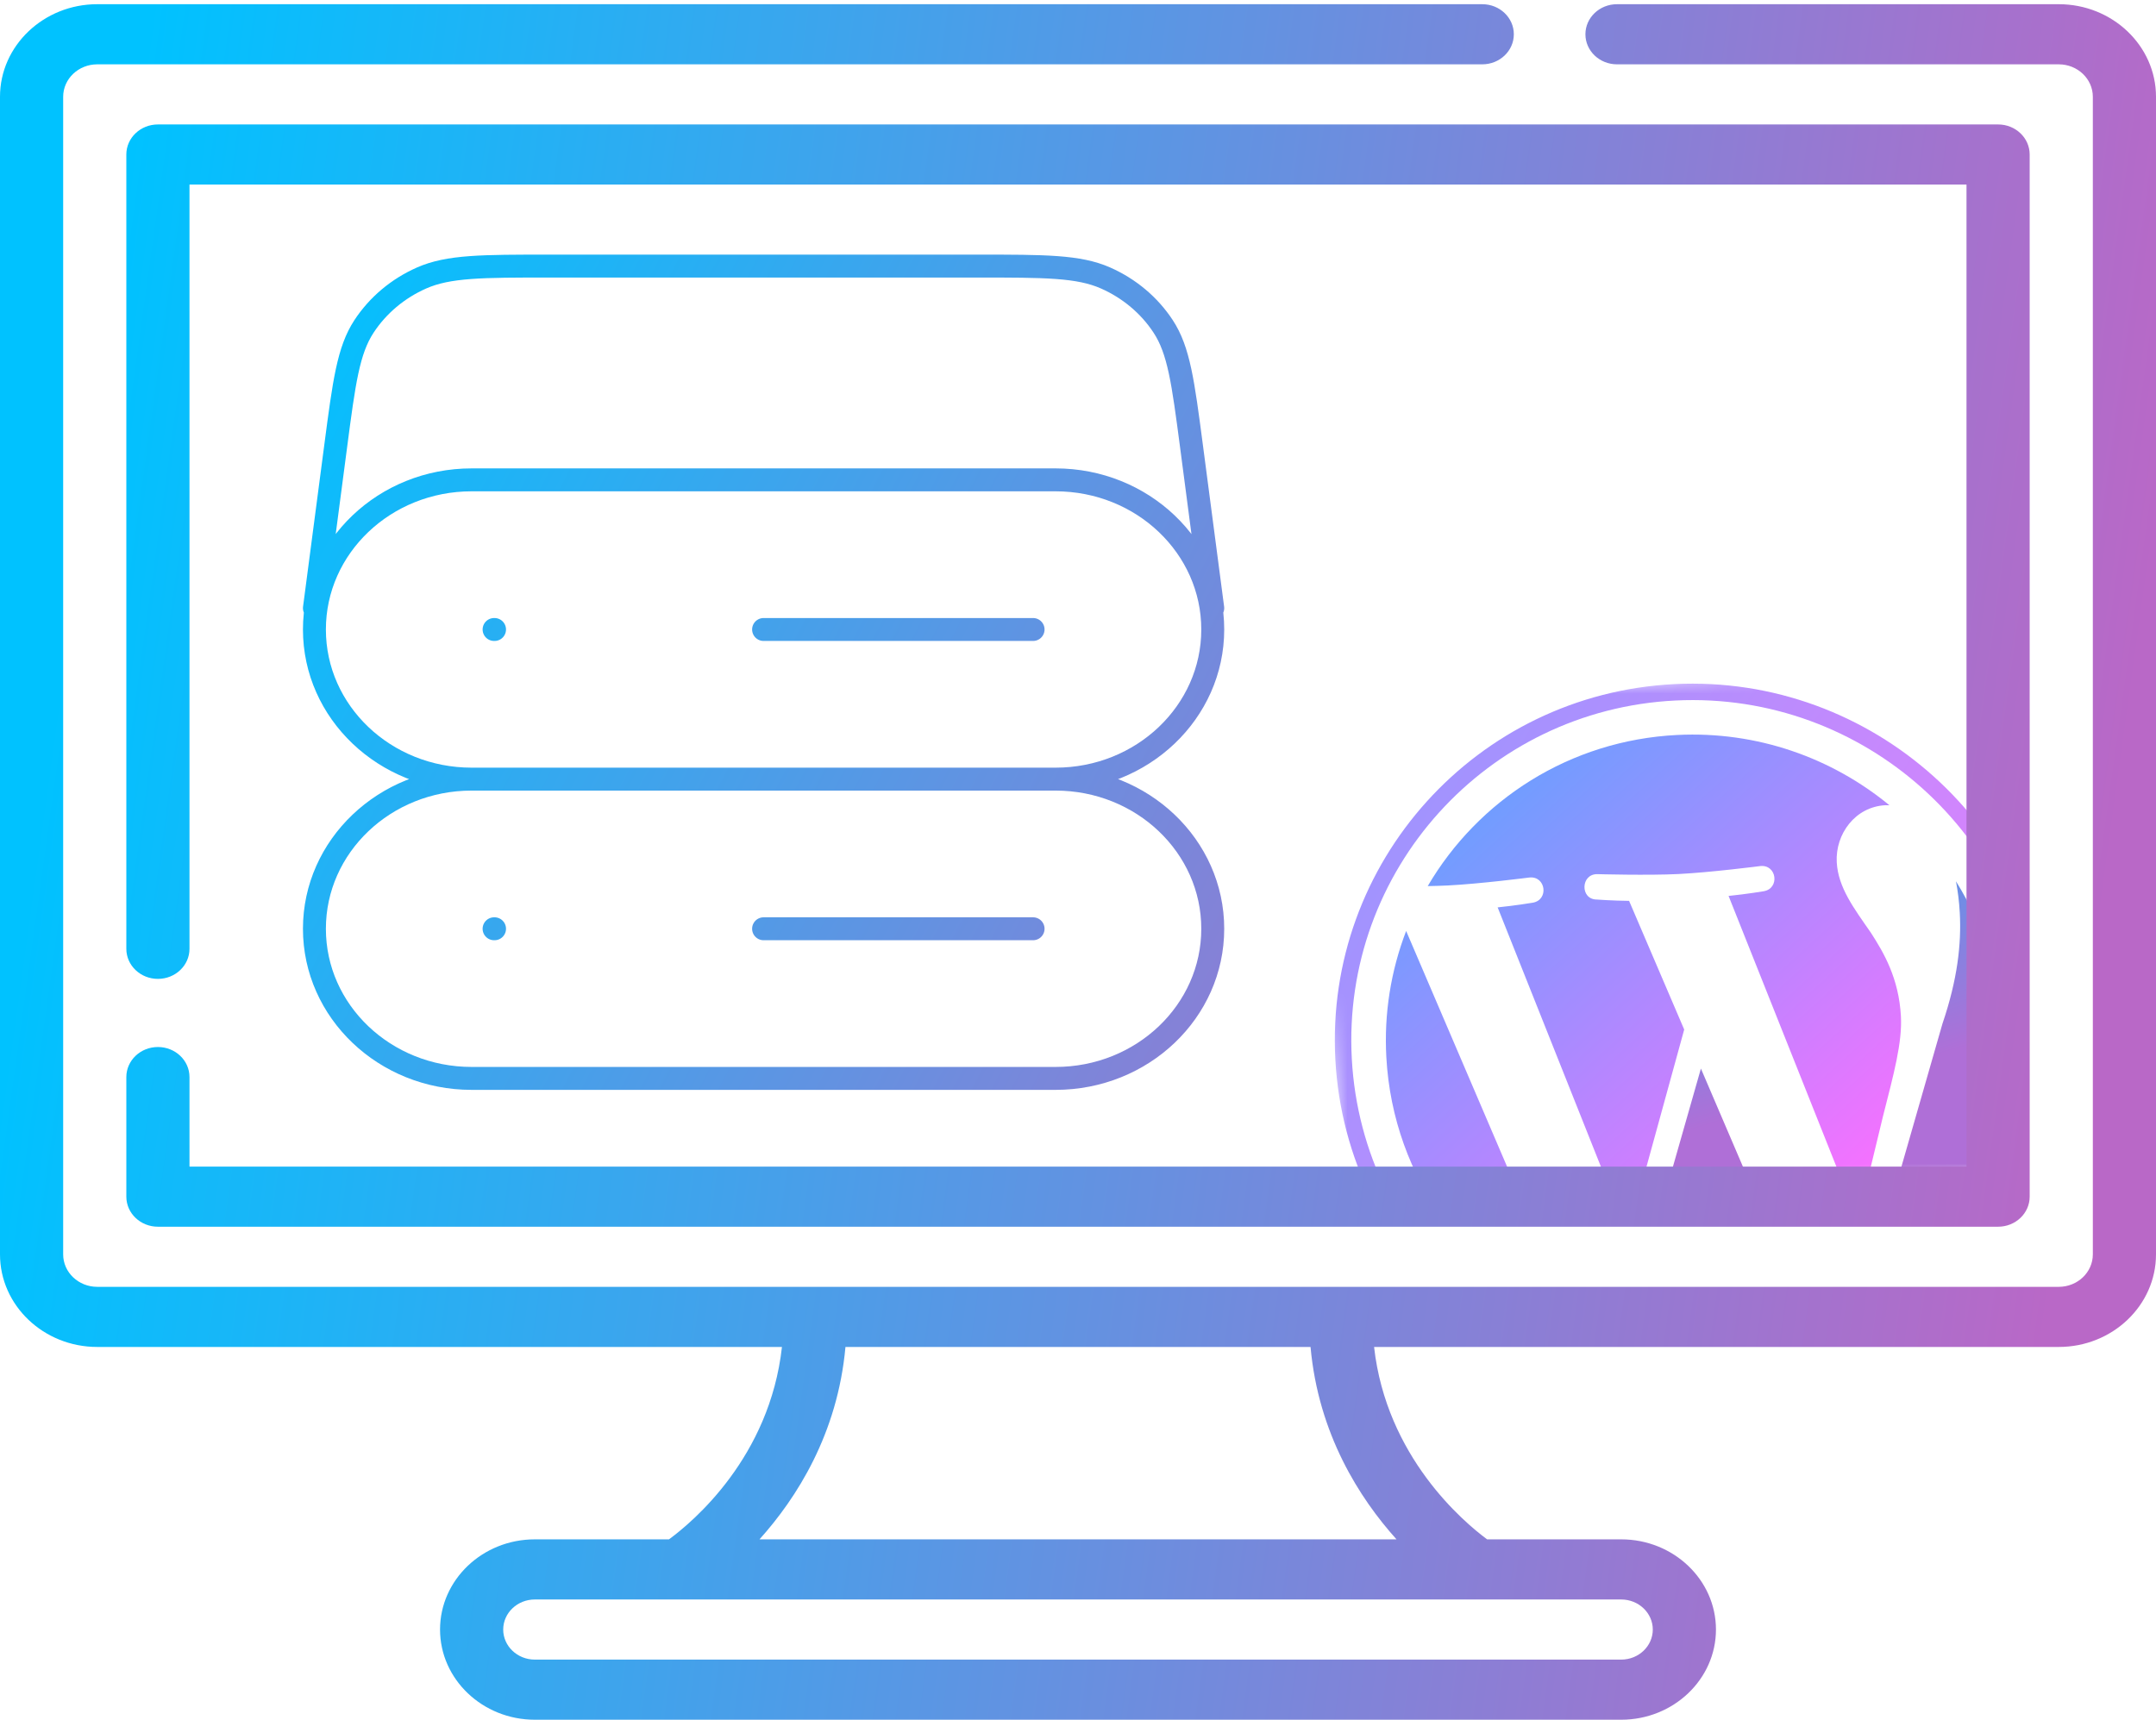<svg width="188" height="150" viewBox="0 0 188 150" fill="none" xmlns="http://www.w3.org/2000/svg">
<g clip-path="url(#clip0_118_120)">
<mask id="mask0_118_120" style="mask-type:luminance" maskUnits="userSpaceOnUse" x="114" y="58" width="62" height="48">
<path d="M173.086 58.023L114.586 60.924L117.003 105.109L175.503 102.207L173.086 58.023Z" fill="white"/>
</mask>
<g mask="url(#mask0_118_120)">
<path d="M120.887 92.216C121.467 102.817 128.14 111.67 137.327 115.568L122.614 81.202C121.267 84.707 120.678 88.46 120.887 92.216ZM165.757 88.636C165.576 85.326 164.26 83.093 163.141 81.36C161.66 79.221 160.283 77.416 160.162 75.21C160.028 72.748 161.772 70.364 164.408 70.234C164.526 70.228 164.64 70.237 164.757 70.238C159.744 66.109 153.238 63.76 146.253 64.106C136.88 64.571 128.895 69.78 124.496 77.289C125.126 77.276 125.72 77.26 126.224 77.235C129.03 77.096 133.356 76.54 133.356 76.54C134.798 76.383 135.084 78.495 133.649 78.737C133.649 78.737 132.204 78.98 130.592 79.145L141.949 107.668L146.86 89.8L142.054 78.576C140.604 78.563 139.226 78.46 139.226 78.46C137.776 78.448 137.825 76.233 139.275 76.246C139.275 76.246 143.725 76.367 146.361 76.236C149.167 76.097 153.493 75.541 153.493 75.541C154.936 75.384 155.222 77.496 153.786 77.738C153.786 77.738 152.339 77.982 150.729 78.146L162 106.453L164.187 97.394C165.145 93.632 165.883 90.928 165.757 88.636Z" fill="url(#paint0_linear_118_120)"/>
<path d="M148.317 93.204L141.544 116.951C144.044 117.553 146.617 117.794 149.183 117.667C152.307 117.512 155.274 116.824 158.01 115.707C157.929 115.594 157.858 115.473 157.799 115.348L148.317 93.204ZM170.558 76.87C170.72 77.717 170.836 78.63 170.89 79.614C171.038 82.332 170.697 85.412 169.374 89.307L162.472 113.365C170.195 108.327 175.089 99.435 174.548 89.555C174.31 85.064 172.937 80.7 170.558 76.87Z" fill="url(#paint1_linear_118_120)"/>
<path d="M146.011 59.669C128.765 60.524 115.5 75.224 116.441 92.437C117.383 109.652 132.18 122.959 149.426 122.104C166.671 121.249 179.939 106.55 178.997 89.334C178.055 72.122 163.256 58.814 146.011 59.669ZM149.348 120.672C132.893 121.489 118.774 108.79 117.876 92.365C116.977 75.942 129.633 61.917 146.089 61.101C162.543 60.285 176.661 72.983 177.559 89.406C178.458 105.83 165.802 119.856 149.348 120.672Z" fill="url(#paint2_linear_118_120)"/>
</g>
<path d="M13.77 10.855H174.231C175.752 10.855 176.984 12.029 176.984 13.477V104.376C176.984 105.825 175.752 106.998 174.231 106.998H13.77C12.248 106.998 11.016 105.825 11.016 104.376V93.947C11.016 92.497 12.248 91.324 13.77 91.324C15.291 91.324 16.523 92.497 16.523 93.947V101.754H171.476V16.1H16.523V82.759C16.523 84.207 15.291 85.381 13.77 85.381C12.248 85.381 11.016 84.207 11.016 82.759V13.477C11.016 12.029 12.248 10.855 13.77 10.855Z" fill="url(#paint3_linear_118_120)"/>
<path fill-rule="evenodd" clip-rule="evenodd" d="M179.52 0.367H141C139.478 0.367 138.246 1.54 138.246 2.989C138.246 4.438 139.478 5.611 141 5.611H179.52C181.16 5.611 182.492 6.88 182.492 8.441V109.412C182.492 110.974 181.16 112.242 179.52 112.242H8.48C6.84 112.242 5.508 110.974 5.508 109.412V8.441C5.508 6.88 6.84 5.611 8.48 5.611H129.25C130.772 5.611 132.004 4.438 132.004 2.989C132.004 1.54 130.772 0.367 129.25 0.367H8.48C3.804 0.367 0 3.989 0 8.441V109.412C0 113.865 3.804 117.486 8.48 117.486H68.185C67.119 127.105 60.44 132.722 58.334 134.267H46.633C42.078 134.267 38.371 137.796 38.371 142.134C38.371 146.471 42.078 150 46.633 150H141.367C145.922 150 149.629 146.471 149.629 142.134C149.629 137.796 145.922 134.267 141.367 134.267H129.673C127.595 132.727 120.892 127.06 119.818 117.486H179.52C184.196 117.486 188 113.865 188 109.412V8.441C188 3.989 184.196 0.367 179.52 0.367ZM141.367 144.756C142.886 144.756 144.121 143.58 144.121 142.134C144.121 140.688 142.886 139.512 141.367 139.512H46.633C45.114 139.512 43.879 140.688 43.879 142.134C43.879 143.58 45.114 144.756 46.633 144.756H141.367ZM73.723 117.486C73.036 125.082 69.454 130.677 66.226 134.267H121.774C118.546 130.677 114.964 125.082 114.277 117.486H73.723Z" fill="url(#paint4_linear_118_120)"/>
<path d="M105.75 53.042L103.892 38.888C103.163 33.337 102.799 30.561 101.426 28.47C100.218 26.627 98.471 25.159 96.401 24.245C94.051 23.208 91.113 23.208 85.237 23.208H47.929C42.054 23.208 39.116 23.208 36.766 24.245C34.695 25.159 32.949 26.627 31.74 28.47C30.368 30.561 30.004 33.337 29.275 38.888L27.417 53.042M41.125 67.958H92.042M41.125 67.958C33.554 67.958 27.417 62.115 27.417 54.906C27.417 47.698 33.554 41.854 41.125 41.854H92.042C99.613 41.854 105.75 47.698 105.75 54.906C105.75 62.115 99.613 67.958 92.042 67.958M41.125 67.958C33.554 67.958 27.417 73.802 27.417 81.01C27.417 88.219 33.554 94.062 41.125 94.062H92.042C99.613 94.062 105.75 88.219 105.75 81.01C105.75 73.802 99.613 67.958 92.042 67.958M43.083 54.906H43.123M43.083 81.01H43.123M66.583 54.906H90.083M66.583 81.01H90.083" stroke="url(#paint5_linear_118_120)" stroke-width="2" stroke-linecap="round" stroke-linejoin="round"/>
</g>
<defs>
<linearGradient id="paint0_linear_118_120" x1="104.5" y1="41" x2="163.125" y2="105.129" gradientUnits="userSpaceOnUse">
<stop stop-color="#00C2FF"/>
<stop offset="1" stop-color="#FC6FFF"/>
</linearGradient>
<linearGradient id="paint1_linear_118_120" x1="147.86" y1="62.025" x2="166.582" y2="123.23" gradientUnits="userSpaceOnUse">
<stop stop-color="#00C2FF"/>
<stop offset="0.545" stop-color="#AF6FD7"/>
</linearGradient>
<linearGradient id="paint2_linear_118_120" x1="3" y1="2" x2="173.985" y2="107.619" gradientUnits="userSpaceOnUse">
<stop stop-color="#00C2FF"/>
<stop offset="1" stop-color="#EA7EFD"/>
</linearGradient>
<linearGradient id="paint3_linear_118_120" x1="5.875" y1="53.042" x2="183.77" y2="77.68" gradientUnits="userSpaceOnUse">
<stop stop-color="#00C2FF"/>
<stop offset="1" stop-color="#B968C7"/>
</linearGradient>
<linearGradient id="paint4_linear_118_120" x1="5.875" y1="53.042" x2="183.77" y2="77.68" gradientUnits="userSpaceOnUse">
<stop stop-color="#00C2FF"/>
<stop offset="1" stop-color="#B968C7"/>
</linearGradient>
<linearGradient id="paint5_linear_118_120" x1="23.5" y1="30.667" x2="144.445" y2="93.171" gradientUnits="userSpaceOnUse">
<stop stop-color="#00C2FF"/>
<stop offset="1" stop-color="#B968C7"/>
</linearGradient>
<clipPath id="clip0_118_120">
<rect width="188" height="150" fill="white"/>
</clipPath>
</defs>
</svg>
